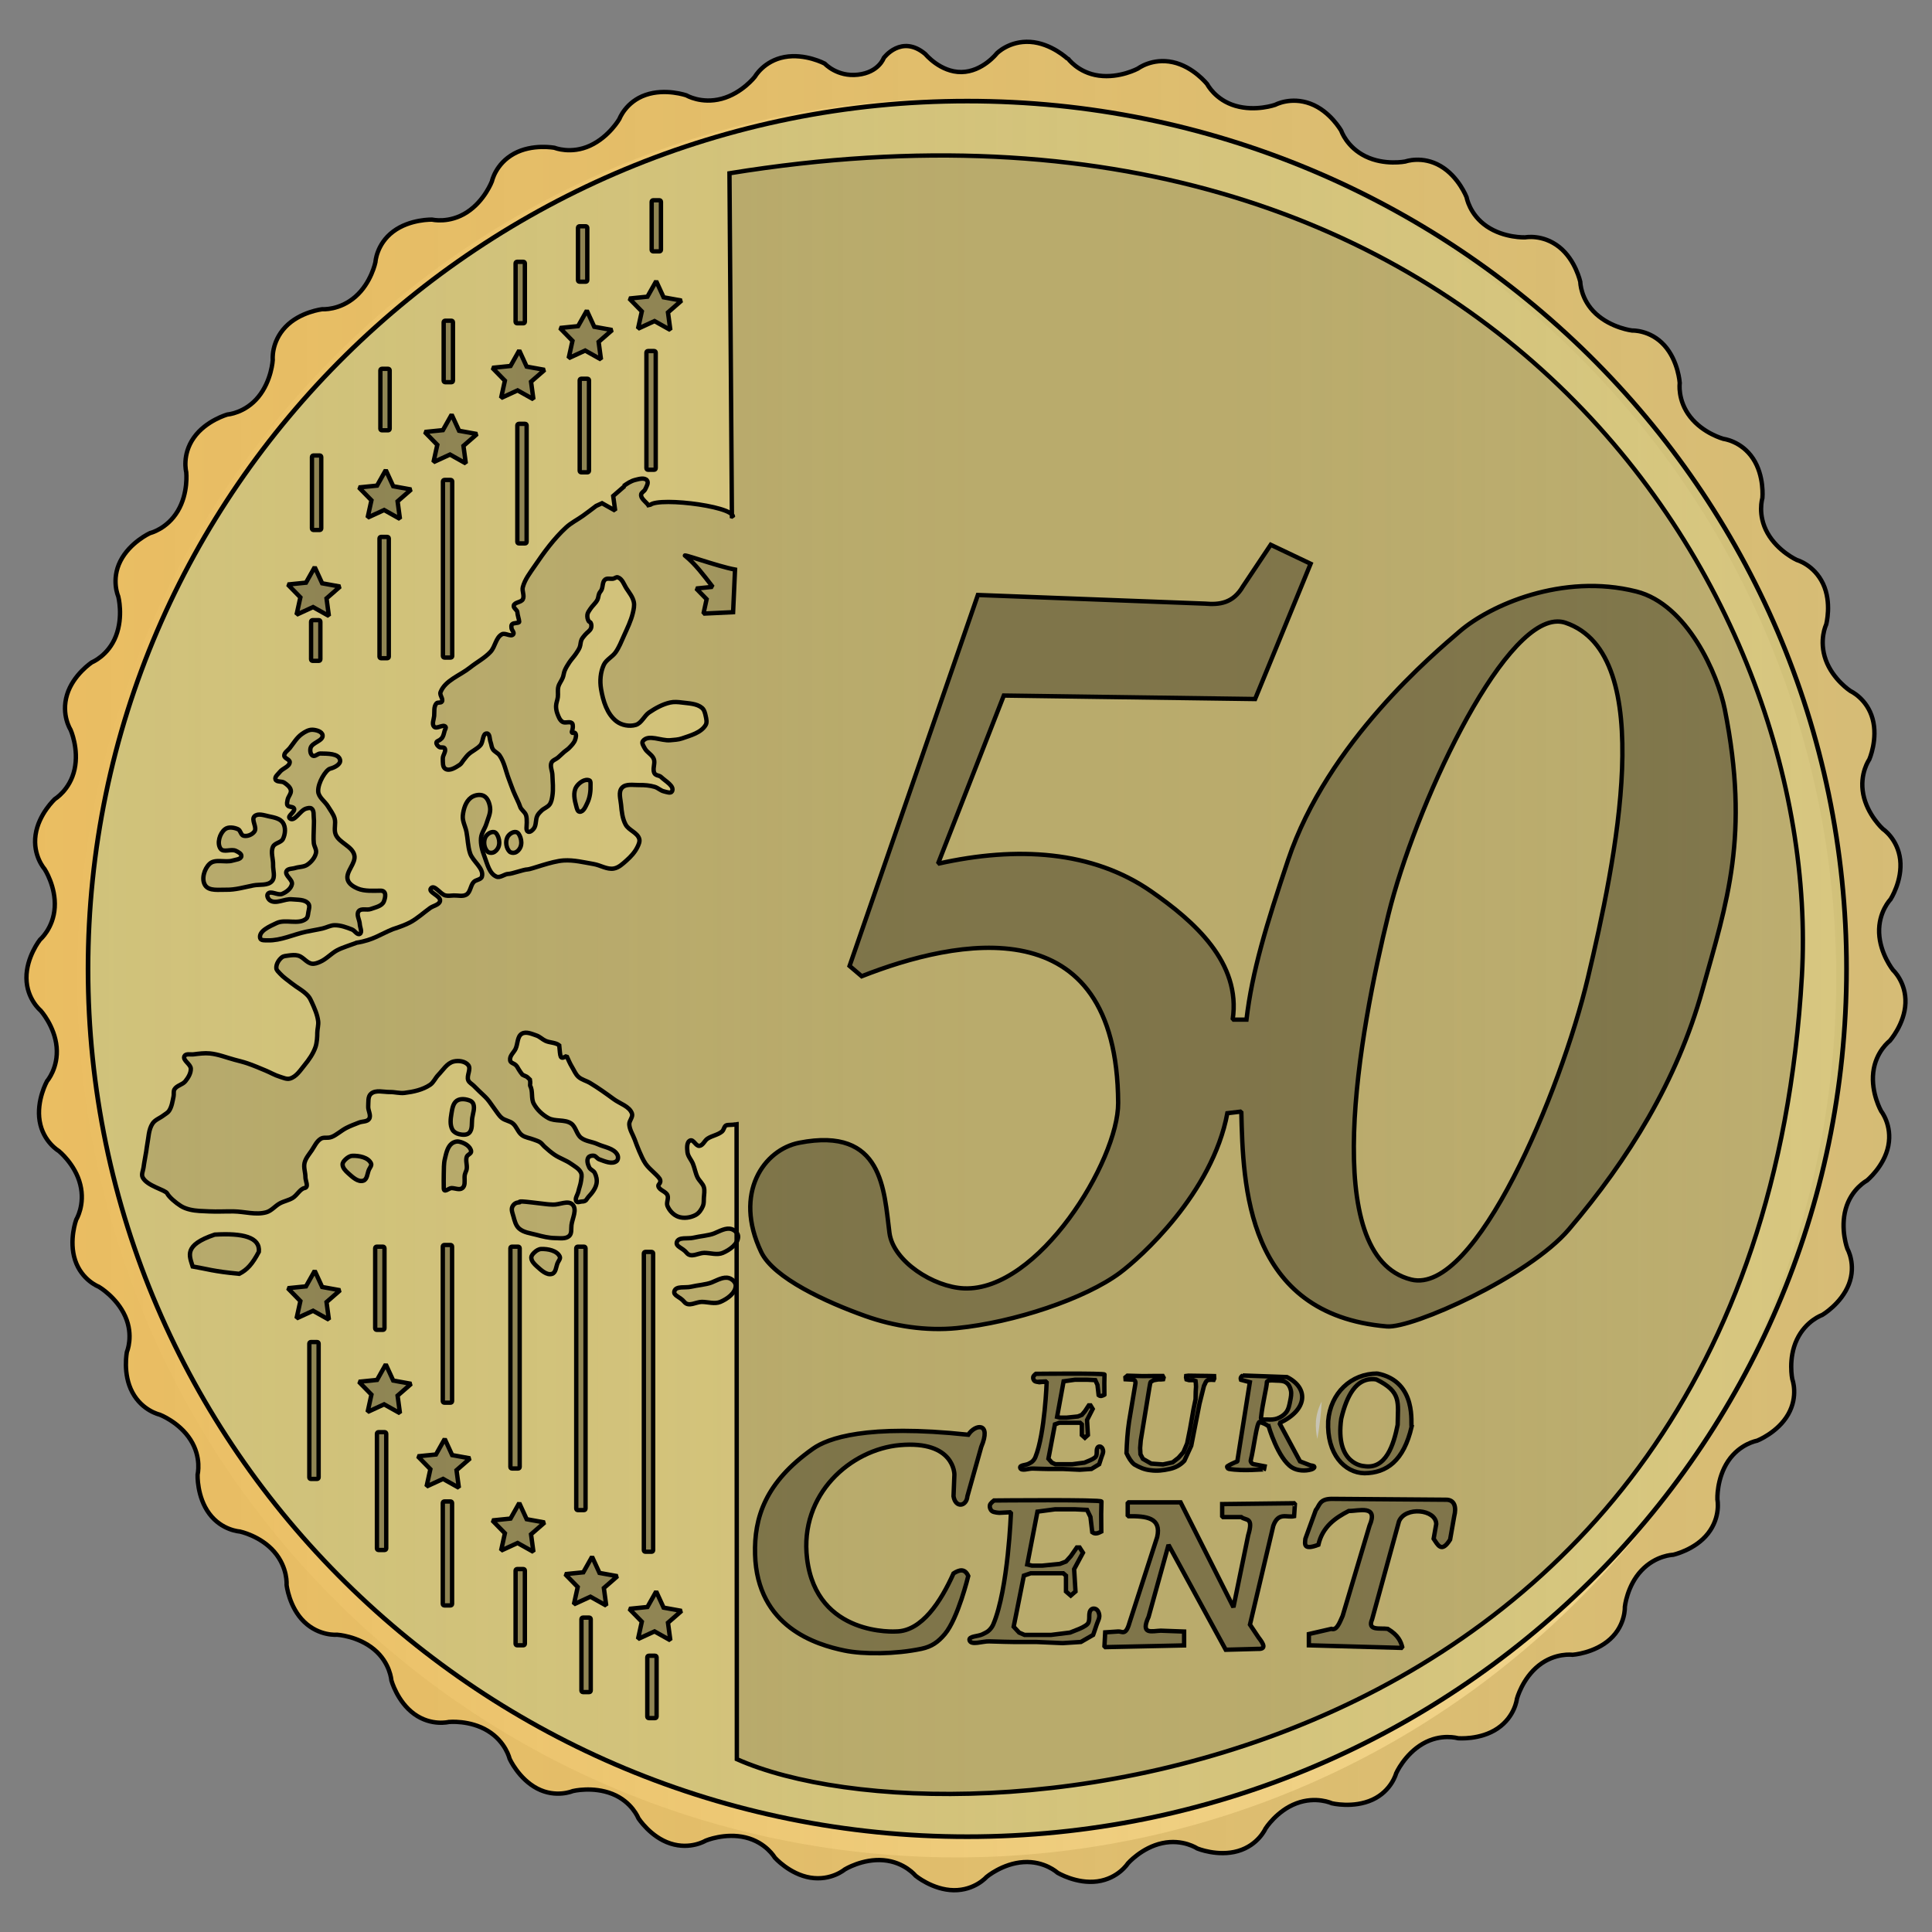 <?xml version="1.0" standalone="no"?>
<!DOCTYPE svg PUBLIC "-//W3C//DTD SVG 1.1//EN" "http://www.w3.org/Graphics/SVG/1.1/DTD/svg11.dtd">
<svg width="1024px" height="1024px" version="1.1" xmlns="http://www.w3.org/2000/svg" xmlns:xlink="http://www.w3.org/1999/xlink" xml:space="preserve" style="fill-rule:evenodd;clip-rule:evenodd;stroke-miterlimit:1.414;">
    <rect width="100%" height="100%" fill="#808080" stroke="none"/>
    <g id="svg5148">
        <g id="g7354">
            <g>
                <path d="M847.189,837.088C671.143,1024.93 376.154,1034.49 188.311,858.449C0.468,682.404 -9.095,387.414 166.95,199.572C342.996,11.729 637.985,2.165 825.828,178.211C1013.67,354.256 1023.23,649.246 847.189,837.088Z" style="fill:white;"/>
            </g>
            <path id="path7026" d="M565.862,31.162C565.862,31.162 557.205,22.919 546.054,22.207C534.903,21.494 528.33,28.294 528.33,28.294C528.33,28.294 520.755,38.034 509.583,38.185C498.41,38.337 490.453,28.668 490.453,28.668C477.751,17.982 468.404,30.727 468.404,30.727C468.404,30.727 465.822,38.333 454.72,39.589C443.618,40.846 437.127,33.705 437.127,33.705C437.127,33.705 426.745,28.181 415.764,30.242C404.782,32.302 400.125,40.639 400.125,40.639C400.125,40.639 393.276,49.47 382.483,52.352C371.689,55.235 363.811,50.544 363.811,50.544C363.811,50.544 352.748,46.674 342.19,50.323C331.632,53.971 328.302,63.022 328.302,63.022C328.302,63.022 322.9,72.517 312.756,77.19C302.613,81.864 293.928,78.335 293.928,78.335C293.928,78.335 282.212,76.085 272.425,81.462C262.637,86.837 260.742,96.064 260.742,96.064C260.742,96.064 256.875,106.415 247.51,112.493C238.146,118.572 229.097,116.405 229.097,116.405C229.097,116.405 217.308,116.019 208.387,122.729C199.465,129.438 198.988,138.947 198.988,138.947C198.988,138.947 196.776,149.899 188.376,157.248C179.978,164.597 170.847,163.887 170.847,163.887C170.847,163.887 158.928,165.241 151.256,173.342C143.583,181.442 144.567,190.771 144.567,190.771C144.567,190.771 143.983,201.745 136.926,210.383C129.869,219.023 120.56,219.691 120.56,219.691C120.56,219.691 109.151,222.876 102.723,231.99C96.293,241.103 98.711,250.266 98.711,250.266C98.711,250.266 99.928,261.334 94.2,270.901C88.473,280.469 79.497,282.553 79.497,282.553C79.497,282.553 68.842,287.444 63.805,297.39C58.767,307.336 62.691,316.148 62.691,316.148C62.691,316.148 65.45,326.714 61.436,337.113C57.424,347.512 48.738,351.016 48.738,351.016C48.738,351.016 38.762,357.566 35.531,368.233C32.299,378.899 37.421,386.821 37.421,386.821C37.421,386.821 41.913,396.894 39.516,407.777C37.12,418.661 29.149,423.448 29.149,423.448C29.149,423.448 20.436,431.451 18.858,442.482C17.277,453.512 23.613,460.582 23.613,460.582C23.613,460.582 29.701,469.864 28.996,480.984C28.291,492.104 21.198,498.056 21.198,498.056C21.198,498.056 13.884,507.302 14.019,518.444C14.152,529.586 21.521,535.604 21.521,535.604C21.521,535.604 28.996,543.845 30.005,554.942C31.016,566.039 24.937,572.995 24.937,572.995C24.937,572.995 19.183,583.236 21.027,594.226C22.869,605.216 31.139,610.027 31.139,610.027C31.139,610.027 39.862,617.022 42.549,627.838C45.237,638.653 40.408,646.414 40.408,646.414C40.408,646.414 36.346,657.381 39.832,667.967C43.317,678.554 52.378,682.009 52.378,682.009C52.378,682.009 61.847,687.524 66.382,697.708C70.919,707.891 67.272,716.489 67.272,716.489C67.272,716.489 64.891,728.126 70.151,737.957C75.409,747.788 84.658,749.79 84.658,749.79C84.658,749.79 95.029,753.754 101.002,763.171C106.976,772.587 104.722,781.559 104.722,781.559C104.722,781.559 104.261,793.28 110.901,802.242C117.539,811.205 127.118,811.738 127.118,811.738C127.118,811.738 138.104,814.042 145.38,822.499C152.657,830.955 151.895,840.005 151.895,840.005C151.895,840.005 153.173,851.855 161.212,859.594C169.251,867.333 178.638,866.43 178.638,866.43C178.638,866.43 189.681,867.082 198.265,874.216C206.849,881.348 207.436,890.614 207.436,890.614C207.436,890.614 210.536,901.974 219.599,908.492C228.66,915.011 237.899,912.678 237.899,912.678C237.899,912.678 249.036,911.563 258.559,917.393C268.082,923.221 270.087,932.152 270.087,932.152C270.087,932.152 274.864,942.815 284.771,947.969C294.676,953.125 303.578,949.303 303.578,949.303C303.578,949.303 314.23,946.675 324.596,950.834C334.963,954.991 338.35,963.695 338.35,963.695C338.35,963.695 344.758,973.713 355.397,977.121C366.035,980.53 374.067,975.564 374.067,975.564C374.067,975.564 384.262,971.271 395.125,973.883C405.987,976.493 410.625,984.536 410.625,984.536C410.625,984.536 418.468,993.39 429.494,995.194C440.521,996.999 447.738,990.845 447.738,990.845C447.738,990.845 457.184,985.003 468.316,985.965C479.448,986.926 485.242,994.155 485.242,994.155C485.242,994.155 494.322,1001.7 505.494,1001.85C516.667,1001.99 522.885,994.833 522.885,994.833C522.885,994.833 531.355,987.664 542.506,986.965C553.658,986.265 560.466,992.563 560.466,992.563C560.466,992.563 570.57,998.688 581.641,997.176C592.711,995.665 597.792,987.654 597.792,987.654C597.792,987.654 605.085,979.27 616.007,976.917C626.928,974.562 634.597,979.743 634.597,979.743C634.597,979.743 645.477,984.213 656.199,981.077C666.922,977.943 670.732,969.201 670.732,969.201C670.732,969.201 676.678,959.737 687.136,955.814C697.593,951.889 705.892,955.777 705.892,955.777C705.892,955.777 717.276,958.543 727.426,953.885C737.578,949.229 739.996,939.872 739.996,939.872C739.996,939.872 744.436,929.851 754.088,924.237C763.739,918.62 772.709,921.289 772.709,921.289C772.709,921.289 784.56,922.369 793.786,916.084C803.013,909.799 803.998,900.41 803.998,900.41C803.998,900.41 806.818,889.687 815.559,882.747C824.3,875.805 833.491,877.073 833.491,877.073C833.491,877.073 845.217,876.275 853.45,868.742C861.684,861.209 861.198,851.652 861.198,851.652C861.198,851.652 862.329,840.514 869.989,832.402C877.647,824.288 886.748,824.078 886.748,824.078C886.748,824.078 898.422,821.551 905.289,812.761C912.157,803.972 910.259,794.755 910.259,794.755C910.259,794.755 909.729,783.738 915.921,774.463C922.112,765.187 931.281,763.608 931.281,763.608C931.281,763.608 942.267,759.3 947.781,749.609C953.296,739.918 949.954,731.006 949.954,731.006C949.954,731.006 947.622,720.088 952.391,710.011C957.159,699.934 965.823,696.962 965.823,696.962C965.823,696.962 975.918,691.033 979.941,680.637C983.964,670.242 979.131,661.843 979.131,661.843C979.131,661.843 975.296,651.597 978.247,640.849C981.196,630.102 989.47,625.744 989.47,625.744C989.47,625.744 998.717,618.22 1000.85,607.282C1002.99,596.345 997.083,588.977 997.083,588.977C997.083,588.977 991.593,579.414 992.867,568.344C994.14,557.274 1001.59,551.704 1001.59,551.704C1001.59,551.704 1009.48,542.86 1009.92,531.726C1010.37,520.593 1003.37,514.203 1003.37,514.203C1003.37,514.203 996.429,505.594 995.984,494.46C995.538,483.326 1002.02,476.685 1002.02,476.685C1002.02,476.685 1008.41,466.743 1007.14,455.674C1005.86,444.604 997.946,439.364 997.946,439.364C997.946,439.364 989.703,431.917 987.568,420.98C985.431,410.043 990.777,402.506 990.777,402.506C990.777,402.506 995.461,391.738 992.511,380.991C989.562,370.243 980.837,366.295 980.837,366.295C980.837,366.295 971.44,360.213 967.678,349.721C963.916,339.229 967.912,331.035 967.912,331.035C967.912,331.035 971.016,319.458 966.241,309.384C961.468,299.31 952.398,296.828 952.398,296.828C952.398,296.828 942.374,292.296 936.86,282.604C931.345,272.913 934.103,264.016 934.103,264.016C934.103,264.016 935.278,252.244 929.085,242.969C922.894,233.693 913.465,232.617 913.465,232.617C913.465,232.617 902.697,229.718 895.836,220.923C888.975,212.129 890.299,203.021 890.299,203.021C890.299,203.021 889.602,191.342 882.138,183.05C874.676,174.756 865.036,175.183 865.036,175.183C865.036,175.183 854.151,173.889 845.918,166.355C837.684,158.822 837.597,149.477 837.597,149.477C837.597,149.477 835.148,137.852 826.403,130.916C817.66,123.978 808.378,125.803 808.378,125.803C808.378,125.803 797.279,126.269 788.05,119.987C778.821,113.706 777.331,104.563 777.331,104.563C777.331,104.563 773.125,93.602 763.479,87.977C753.835,82.351 744.833,85.607 744.833,85.607C744.833,85.607 733.839,87.799 723.804,82.898C713.768,77.999 710.899,69.346 710.899,69.346C710.899,69.346 705.043,58.896 694.585,54.972C684.128,51.047 675.884,55.552 675.884,55.552C675.884,55.552 665.535,59.22 654.811,56.09C644.087,52.961 639.862,44.637 639.862,44.637C639.862,44.637 632.497,35.293 621.574,32.945C610.652,30.596 603.148,36.327 603.148,36.327C603.148,36.327 593.441,41.589 582.37,40.077C571.299,38.566 565.897,30.843 565.897,30.843" style="fill:url(#tag1);fill-rule:nonzero;stroke-width:2.31px;stroke:black;"/>
            <g id="path7998">
                <path d="M978.691,513.531C978.691,767.546 770.051,973.48 512.676,973.48C255.301,973.48 46.66,767.558 46.66,513.531C46.66,259.515 255.301,53.581 512.676,53.581C770.051,53.581 978.691,259.503 978.691,513.531Z" style="fill:url(#tag2);fill-rule:nonzero;stroke-width:2.46px;stroke:black;"/>
            </g>
            <path id="path4129" d="M388.559,324.472L372.859,325.225L374.525,317.587L368.999,311.926L377.014,311.115L377.33,310.532C377.197,310.359 377.064,310.184 376.93,310.012C372.777,304.66 368.661,299.134 363.431,294.799C359.716,292.624 380.117,300.154 389.583,301.879Z" style="fill:black;fill-opacity:0.125;fill-rule:nonzero;stroke-width:2.31px;stroke:black;"/>
            <path id="path7759" d="M141.961,498.406C148.901,498.589 155.477,495.262 162.266,493.827C165.159,493.215 168.089,492.78 170.968,492.109C173.114,491.609 175.145,490.415 177.35,490.392C180.539,490.359 183.673,491.508 186.633,492.682C188.079,493.255 189.345,495.743 190.694,494.971C192.199,494.109 190.766,491.535 190.694,489.82C190.597,487.524 188.697,484.775 190.114,482.951C191.429,481.258 194.467,482.545 196.495,481.806C199.015,480.887 202.471,480.265 203.457,477.799C204.198,475.946 205.198,472.075 201.717,472.075C198.236,472.075 193.274,472.538 189.533,470.931C187.398,470.013 184.988,468.55 184.312,466.351C182.978,462.011 188.874,457.594 187.793,453.186C186.634,448.458 179.842,446.794 177.93,442.31C176.803,439.666 178.162,436.478 177.35,433.724C176.674,431.428 175.105,429.484 173.869,427.428C172.227,424.696 168.791,422.586 168.648,419.414C168.444,414.895 172.709,407.966 175.03,407.393C177.35,406.821 180.719,405.065 180.251,402.814C179.513,399.268 173.476,399.458 169.808,399.38C168.401,399.35 166.978,401.199 165.747,400.524C164.517,399.85 164.263,397.869 164.587,396.518C165.31,393.495 171.473,392.715 170.969,389.649C170.65,387.71 167.734,386.911 165.747,386.787C163.669,386.657 161.635,387.875 159.946,389.076C157.274,390.976 155.586,393.953 153.564,396.518C152.542,397.813 150.601,398.884 150.663,400.524C150.719,402.013 153.632,402.47 153.564,403.959C153.453,406.385 149.837,407.18 148.343,409.11C147.396,410.333 145.493,411.67 146.022,413.117C146.583,414.65 149.309,413.9 150.663,414.834C152.124,415.843 153.801,417.115 154.144,418.841C154.497,420.617 152.698,422.206 152.404,423.993C152.249,424.934 151.895,426.043 152.404,426.855C153.086,427.944 155.447,427.367 155.885,428.572C156.528,430.341 152.138,432.478 153.564,433.724C156.098,435.935 159.006,429.463 162.266,428.572C163.198,428.317 164.413,427.975 165.167,428.572C166.558,429.673 166.133,431.975 166.327,433.724C166.517,435.431 166.327,436.586 166.327,438.875C166.327,441.165 166.032,444.234 166.327,446.889C166.522,448.638 167.851,450.318 167.488,452.041C166.952,454.581 165.011,456.863 162.846,458.337C161.032,459.573 158.563,459.386 156.465,460.054C154.893,460.556 152.48,460.276 151.823,461.772C150.825,464.048 155.212,466.207 154.724,468.64C154.247,471.023 151.777,472.863 149.503,473.792C147.18,474.741 143.431,471.78 141.961,473.792C141.246,474.771 142.111,476.546 143.121,477.227C146.318,479.382 150.873,476.252 154.724,476.654C157.71,476.966 161.597,476.595 163.426,478.944C164.369,480.154 163.674,482.016 163.426,483.523C163.23,484.714 163.203,486.182 162.266,486.957C158.222,490.305 151.357,486.987 146.602,489.247C143.027,490.946 136.97,493.455 137.9,497.261C138.229,498.611 140.553,498.368 141.961,498.406Z" style="fill:black;fill-opacity:0.125;fill-rule:nonzero;stroke-width:2.31px;stroke:black;"/>
            <path id="path7761" d="M108.779,469.288C106.608,466.039 108.234,460.514 111.1,457.84C114.08,455.059 119.367,457.33 123.283,456.123C124.934,455.614 127.647,455.518 127.924,453.833C128.143,452.502 126.247,451.575 125.024,450.971C122.577,449.764 118.457,452.046 116.901,449.826C114.873,446.933 116.44,441.724 119.222,439.523C121.032,438.09 124.082,438.552 126.184,439.523C127.552,440.155 127.62,442.592 129.085,442.958C131.104,443.462 133.718,442.37 134.886,440.668C136.404,438.456 132.972,434.543 134.886,432.654C136.664,430.9 139.973,432.122 142.428,432.654C145.133,433.24 148.478,433.787 149.97,436.089C151.534,438.499 151.245,442.104 149.97,444.675C149.002,446.629 145.718,446.727 144.749,448.681C143.305,451.595 144.858,455.171 144.749,458.412C144.652,461.279 146.049,464.81 144.169,466.998C141.985,469.54 137.62,468.643 134.306,469.288C129.503,470.223 124.697,471.696 119.802,471.578C116.048,471.487 110.846,472.381 108.779,469.288Z" style="fill:black;fill-opacity:0.125;fill-rule:nonzero;stroke-width:2.31px;stroke:black;"/>
            <path id="path7745" d="M186.794,612.612C185.498,612.659 184.265,613.46 183.313,614.33C182.486,615.085 181.563,616.079 181.573,617.192C181.588,618.992 183.124,620.56 184.474,621.771C186.713,623.78 189.724,626.722 192.596,625.778C194.647,625.103 194.669,622.025 195.496,620.054C195.964,618.939 197.166,617.717 196.657,616.619C195.177,613.43 190.347,612.484 186.794,612.613Z" style="fill:black;fill-opacity:0.125;fill-rule:nonzero;stroke-width:2.31px;stroke:black;"/>
            <path id="path7747" d="M248.553,600.549C250.607,598.716 249.897,595.239 250.294,592.535C250.656,590.073 251.749,587.427 250.874,585.094C250.589,584.334 249.892,583.686 249.134,583.376C246.99,582.5 244.103,582.106 242.172,583.376C240.08,584.752 239.682,587.798 239.271,590.245C238.796,593.075 238.395,596.349 239.851,598.831C240.55,600.022 241.977,600.796 243.332,601.121C245.034,601.529 247.255,601.707 248.553,600.549Z" style="fill:black;fill-opacity:0.125;fill-rule:nonzero;stroke-width:2.31px;stroke:black;"/>
            <path id="path7749" d="M249.711,610.246C249.841,611.461 247.8,611.955 247.39,613.108C246.686,615.088 247.65,617.321 247.39,619.405C247.196,620.966 246.23,621.694 246.23,623.984C246.23,626.273 246.595,628.474 245.07,629.708C243.574,630.917 241.202,629.708 239.268,629.708C237.914,629.708 235.207,632.57 235.207,629.708C235.207,626.846 235.118,624.745 235.207,622.267C235.304,619.59 235.147,616.855 235.787,614.253C236.482,611.429 237.058,608.16 239.268,606.239C240.325,605.321 241.95,604.813 243.329,605.094C246.021,605.643 249.422,607.549 249.711,610.246Z" style="fill:black;fill-opacity:0.125;fill-rule:nonzero;stroke-width:2.31px;stroke:black;"/>
            <path id="path7755" d="M303.47,638.463C306.003,641.097 303.349,645.737 302.89,649.339C302.644,651.269 303.155,653.718 301.73,655.063C299.891,656.797 296.731,656.235 294.188,656.207C290.85,656.171 287.546,655.358 284.325,654.49C281.137,653.631 277.457,653.282 275.043,651.056C273.335,649.482 272.762,646.982 272.142,644.759C271.677,643.094 270.822,641.174 271.562,639.608C272.151,638.361 273.302,637.318 275.043,637.318C276.783,637.318 272.142,636.173 282.005,637.318C291.868,638.463 289.338,638.272 293.028,638.463C296.504,638.643 301.075,635.971 303.471,638.463Z" style="fill:black;fill-opacity:0.125;fill-rule:nonzero;stroke-width:2.31px;stroke:black;"/>
            <path id="path7757" d="M391.234,655.465C391.151,659.38 386.752,662.491 383.112,664.052C380.097,665.344 376.537,664.052 373.249,664.052C370.155,664.052 366.287,666.914 363.967,664.052C361.646,661.189 358.005,660.788 358.745,658.328C359.6,655.488 364.528,656.725 367.448,656.038C371.1,655.179 375.57,654.893 378.471,653.748C381.371,652.604 384.715,650.503 387.753,651.459C389.452,651.993 391.272,653.707 391.234,655.465Z" style="fill:black;fill-opacity:0.125;fill-rule:nonzero;stroke-width:2.31px;stroke:black;"/>
            <path id="path7757-8" d="M389.948,681.445C389.864,685.359 385.465,688.471 381.826,690.031C378.811,691.324 375.251,690.031 371.963,690.031C368.869,690.031 365.001,692.893 362.681,690.031C360.36,687.169 356.719,686.768 357.459,684.307C358.314,681.467 363.241,682.704 366.162,682.017C369.814,681.158 374.284,680.873 377.185,679.728C380.085,678.583 383.428,676.482 386.467,677.438C388.166,677.972 389.986,679.686 389.948,681.445Z" style="fill:black;fill-opacity:0.125;fill-rule:nonzero;stroke-width:2.31px;stroke:black;"/>
            <path id="path7745-1" d="M286.828,661.999C285.532,662.045 284.299,662.846 283.347,663.716C282.52,664.472 281.596,665.466 281.607,666.578C281.622,668.378 283.158,669.947 284.507,671.158C286.747,673.167 289.758,676.109 292.629,675.164C294.68,674.49 294.703,671.411 295.53,669.44C295.998,668.325 297.199,667.103 296.69,666.006C295.211,662.816 290.381,661.871 286.828,661.999Z" style="fill:black;fill-opacity:0.125;fill-rule:nonzero;stroke-width:2.31px;stroke:black;"/>
            <path id="path7763" d="M305.451,417.072C303.621,419.994 304.522,424.066 305.451,427.376C305.752,428.448 306.068,430.138 307.191,430.238C309.239,430.418 310.364,427.488 311.252,425.658C312.695,422.688 313.11,419.219 312.993,415.927C312.965,415.141 313.137,413.967 312.413,413.638C310.055,412.568 306.815,414.895 305.451,417.072Z" style="fill:black;fill-opacity:0.125;fill-rule:nonzero;stroke-width:2.31px;stroke:black;"/>
            <path id="path7769" d="M257.196,443.875C256.136,446.156 256.599,449.502 258.356,451.316C259.038,452.019 260.313,452.17 261.257,451.888C262.566,451.497 263.635,450.273 264.158,449.026C264.824,447.44 264.734,445.495 264.158,443.875C263.748,442.722 263.058,441.218 261.837,441.013C260.039,440.71 257.956,442.238 257.196,443.875Z" style="fill:black;fill-opacity:0.125;fill-rule:nonzero;stroke-width:2.31px;stroke:black;"/>
            <path id="path7769-0" d="M268.874,443.875C267.814,446.156 268.276,449.502 270.034,451.316C270.716,452.019 271.991,452.17 272.935,451.888C274.244,451.497 275.312,450.273 275.836,449.026C276.502,447.44 276.412,445.495 275.836,443.875C275.426,442.722 274.736,441.218 273.515,441.013C271.717,440.71 269.634,442.238 268.874,443.875Z" style="fill:black;fill-opacity:0.125;fill-rule:nonzero;stroke-width:2.31px;stroke:black;"/>
            <path id="path5532" d="M102.117,671.259C100.443,665.629 97.066,660 113.81,654.37C128.623,653.502 137.94,655.688 137.195,663.464C133.756,669.976 130.991,673.038 126.801,675.156C112.98,673.857 109.773,672.558 102.117,671.259Z" style="fill:black;fill-opacity:0.125;fill-rule:nonzero;stroke-width:2.31px;stroke:black;"/>
            <path id="path5536" d="M390.54,932.39C507.55,984.442 930.346,949.683 955.039,517.312C966.537,315.675 789.542,26.404 386.63,91.841L387.929,273.725L388.478,273.885C388.879,267.961 343.641,262.73 344.117,268.651C343.177,266.252 339.717,264.792 339.793,262.221C339.829,261.032 341.475,260.456 341.966,259.37C342.634,257.891 343.934,255.873 342.915,254.604C342.266,253.796 341.197,253.607 340.047,253.688L340.047,253.688C338.896,253.769 337.663,254.121 336.651,254.375C334.409,254.938 332.461,256.235 330.555,257.601L330.998,257.684L325.008,262.887L326.062,270.629L319.081,266.716L315.959,268.152C313.633,269.926 311.317,271.698 308.936,273.397C305.991,275.497 302.664,277.125 300.014,279.578C293.549,285.559 288.308,292.773 283.372,300.035C280.969,303.571 278.186,307.089 277.108,311.211C276.565,313.286 278.11,315.74 277.108,317.641C276.204,319.356 272.754,319.092 272.299,320.971C271.982,322.278 274.218,323.34 274.218,324.53C274.218,325.719 275.188,328.573 275.188,329.524C275.188,330.476 272.177,329.893 271.328,330.96C270.931,331.461 271.047,332.22 271.096,332.854C271.186,334.004 272.751,335.265 272.046,336.184C270.836,337.76 267.792,335.235 266.034,336.184C262.766,337.947 262.513,342.751 260.002,345.466C256.915,348.803 252.716,350.942 249.161,353.79C243.847,358.047 235.924,360.569 233.489,366.88C232.883,368.452 235.106,370.447 234.206,371.875C233.671,372.725 231.981,372.056 231.317,372.812C229.819,374.514 230.316,377.225 230.115,379.471C229.944,381.371 228.747,383.845 230.115,385.194C231.531,386.592 234.865,383.657 236.126,385.194C236.591,385.762 235.858,386.633 235.662,387.338C235.325,388.545 235.109,389.833 234.438,390.896C234.139,391.371 233.663,391.715 233.236,392.083C232.631,392.603 231.47,392.741 231.317,393.519C231.139,394.423 232.001,395.343 232.751,395.891C233.554,396.478 235.116,395.773 235.662,396.599C236.687,398.15 234.617,400.221 234.692,402.072C234.768,403.955 234.466,406.613 236.126,407.546C238.384,408.815 241.445,406.816 243.614,405.402C244.568,404.78 245.058,403.651 245.786,402.78C246.583,401.826 247.29,400.789 248.19,399.929C250.163,398.045 252.915,397.003 254.687,394.934C256.218,393.146 255.692,388.644 258.062,388.753C259.717,388.829 259.432,391.734 260.002,393.269C260.466,394.517 260.488,395.951 261.204,397.078C262.079,398.454 263.89,399.06 264.811,400.407C267.313,404.069 268.062,408.637 269.641,412.769C270.458,414.907 271.187,417.078 272.046,419.2C273.18,422.005 275.191,425.859 275.674,427.524C276.156,429.189 278.219,430.309 278.795,432.04C279.524,434.23 279.048,437.998 279.048,438.949C279.048,439.901 279.314,440.64 279.997,440.843C281.071,441.163 282.223,440.055 282.908,439.178C284.382,437.292 283.72,434.406 284.828,432.29C285.353,431.287 286.181,430.456 287,429.668C288.313,428.404 290.299,427.824 291.345,426.338C292.257,425.042 292.537,423.382 292.779,421.822C293.35,418.14 292.92,414.369 292.779,410.646C292.698,408.498 291.416,406.183 292.294,404.216C292.871,402.923 294.58,402.511 295.669,401.594C296.834,400.612 297.887,399.506 299.044,398.514C299.907,397.773 300.916,397.192 301.701,396.37C302.927,395.087 304.293,393.761 304.844,392.083C305.214,390.955 305.628,389.423 304.844,388.525C304.473,388.099 303.492,388.728 303.157,388.275C302.871,387.889 303.321,387.333 303.389,386.86C303.479,386.223 303.669,385.586 303.621,384.945C303.577,384.371 303.595,383.66 303.157,383.28C301.877,382.169 299.519,383.496 298.095,382.572C296.676,381.653 296.037,379.852 295.437,378.285C294.948,377.007 294.706,375.614 294.72,374.248C294.738,372.629 295.473,371.09 295.669,369.482C295.889,367.676 295.475,365.795 295.922,364.03C296.374,362.241 297.682,360.765 298.326,359.035C298.759,357.876 298.828,356.601 299.297,355.455C299.916,353.941 300.802,352.539 301.701,351.168C302.79,349.509 304.205,348.074 305.308,346.423C306.022,345.354 306.77,344.284 307.248,343.094C307.765,341.808 307.635,340.314 308.219,339.056C308.673,338.076 309.46,337.279 310.138,336.434C311.131,335.196 312.788,334.356 313.281,332.855C313.579,331.947 313.5,330.836 313.028,330.004C312.831,329.657 312.273,329.631 312.057,329.296C311.401,328.275 311.177,326.936 311.34,325.737C311.485,324.677 312.222,323.774 312.796,322.865C313.918,321.089 315.708,319.744 316.655,317.871C317.177,316.839 317.131,315.595 317.605,314.541C317.91,313.86 318.48,313.319 318.807,312.647C319.655,310.905 319.215,308.378 320.747,307.174C321.887,306.278 323.666,306.988 325.092,306.695C325.885,306.532 326.641,305.746 327.412,305.987C329.835,306.744 330.694,309.834 332.074,311.94C333.558,314.204 335.382,316.436 335.934,319.078C336.324,320.946 335.882,322.921 335.449,324.78C334.446,329.084 332.422,333.1 330.618,337.142C329.314,340.063 328.135,343.09 326.295,345.716C324.549,348.207 321.309,349.623 320.03,352.376C318.211,356.291 317.857,360.968 318.575,365.216C319.627,371.445 321.717,378.481 326.78,382.344C329.497,384.417 333.605,385.182 336.904,384.238C340.066,383.332 341.397,379.409 344.117,377.578C347.502,375.3 351.215,373.247 355.212,372.354C357.248,371.9 359.407,372.081 361.476,372.354C365.109,372.834 369.3,372.855 372.086,375.206C373.286,376.219 373.695,377.948 374.026,379.472C374.363,381.025 374.832,382.862 374.026,384.238C371.61,388.363 366.031,389.795 361.476,391.376C359.483,392.068 357.316,392.14 355.212,392.333C350.407,392.775 343.649,388.99 340.743,392.791C339.944,393.836 341.112,395.433 341.713,396.599C342.854,398.812 345.687,399.988 346.543,402.323C347.309,404.41 346.061,406.604 346.543,408.982C347.026,411.36 349.266,410.713 350.403,411.833C352.674,414.07 357.617,416.597 356.183,419.429C355.535,420.707 353.247,419.757 351.838,419.429C350.093,419.023 348.746,417.563 347.029,417.057C344.39,416.278 341.577,416.045 338.824,416.099C335.735,416.16 331.737,415.27 329.67,417.535C327.625,419.776 328.925,423.563 329.185,426.567C329.492,430.132 329.889,433.875 331.589,437.035C333.242,440.109 337.894,441.295 338.824,444.652C339.215,446.065 338.496,447.619 337.853,448.939C336.52,451.68 334.363,454.021 332.074,456.057C330.087,457.824 327.96,459.885 325.325,460.344C321.754,460.965 318.288,458.584 314.715,457.971C309.454,457.069 304.142,455.73 298.812,456.057C292.2,456.462 281.462,460.822 279.534,460.822C277.606,460.822 271.338,463.195 269.41,463.195C267.481,463.195 265.101,465.467 263.124,464.631C259.35,463.034 258.308,457.955 256.86,454.163C255.649,450.991 254.648,447.55 254.941,444.173C255.175,441.472 257.05,439.156 257.83,436.557C258.671,433.757 260.157,430.896 259.75,428.003C259.423,425.685 258.491,422.879 256.375,421.822C254.348,420.81 251.441,421.411 249.625,422.759C246.806,424.851 245.659,428.827 245.301,432.29C245.002,435.195 246.656,437.977 247.221,440.844C247.968,444.634 247.949,448.597 249.161,452.269C250.607,456.649 256.627,460.179 255.426,464.631C254.978,466.289 252.269,466.228 251.081,467.482C249.311,469.35 249.415,472.78 247.221,474.141C245.312,475.326 242.726,474.54 240.471,474.62C239.024,474.671 237.536,474.949 236.126,474.62C233.333,473.968 230.295,468.66 228.428,470.812C226.631,472.882 233.679,474.781 233.237,477.471C232.887,479.598 229.708,480.011 227.943,481.279C224.407,483.82 221.179,486.841 217.333,488.896C215.094,490.093 211.857,491.297 208.221,492.476C201.93,494.973 197.925,498.269 188.922,499.677C188.879,499.71 188.798,499.751 188.669,499.801C185.919,500.875 181.358,502.244 178.756,503.631C175.502,505.364 172.993,508.357 169.602,509.812C168.241,510.395 166.722,511.004 165.257,510.769C162.487,510.324 160.748,507.223 158.044,506.482C156.337,506.014 154.483,506.238 152.728,506.482C151.569,506.643 150.254,506.701 149.354,507.439C147.697,508.798 146.332,511.02 146.464,513.141C146.535,514.28 147.614,515.14 148.383,515.992C150.208,518.014 152.538,519.531 154.669,521.237C157.512,523.514 160.942,525.164 163.338,527.896C164.184,528.862 164.73,530.06 165.257,531.226C166.706,534.432 168.192,537.733 168.632,541.216C168.891,543.266 168.168,545.494 168.168,547.397C168.168,549.299 168.044,552.595 167.198,555.014C165.975,558.507 163.771,561.648 161.418,564.524C159.204,567.232 157.082,570.68 153.699,571.662C151.971,572.164 150.106,571.225 148.383,570.705C145.704,569.896 143.269,568.444 140.685,567.375C137.493,566.055 134.321,564.67 131.046,563.567C128.832,562.821 126.553,562.278 124.296,561.673C119.965,560.512 115.727,558.78 111.261,558.343C108.381,558.062 105.464,558.466 102.592,558.822C100.964,559.024 98.486,558.305 97.762,559.759C96.653,561.986 101.063,563.937 101.137,566.418C101.209,568.832 99.758,571.178 98.247,573.077C96.76,574.948 93.677,575.308 92.468,577.365C91.818,578.471 92.258,579.923 91.983,581.173C91.412,583.772 91.077,586.579 89.579,588.79C88.882,589.818 87.672,590.396 86.689,591.162C84.793,592.64 82.226,593.464 80.889,595.449C78.691,598.713 78.764,603.009 77.999,606.854C77.78,607.954 77.687,609.075 77.514,610.184C77.066,613.047 76.453,615.885 76.08,618.758C75.854,620.492 74.83,622.404 75.594,623.982C77.842,628.622 87.644,630.632 88.608,632.535C89.572,634.438 93.06,637.448 95.843,639.194C97.307,640.113 98.987,640.704 100.673,641.109C103.967,641.9 107.411,641.907 110.797,642.066C115.13,642.271 119.473,642.009 123.811,642.066C129.598,642.142 135.607,644.106 141.169,642.524C143.946,641.734 145.841,639.137 148.383,637.779C150.535,636.629 153.05,636.197 155.132,634.928C157.467,633.506 159.007,630.16 161.418,629.684C163.828,629.208 161.862,625.888 161.882,623.981C161.908,621.438 160.834,618.842 161.418,616.364C162.004,613.877 163.823,611.831 165.257,609.705C166.717,607.539 167.825,604.862 170.087,603.524C171.762,602.533 173.455,603.516 175.866,602.567C178.276,601.615 180.898,599.205 183.586,597.822C185.756,596.705 188.061,595.862 190.335,594.971C192.082,594.286 194.607,594.612 195.629,593.056C196.857,591.189 195.007,588.616 195.165,586.396C195.327,584.133 194.882,581.246 196.6,579.737C199.131,577.513 203.335,578.856 206.724,578.8C209.301,578.758 211.886,579.575 214.444,579.258C219.131,578.677 224.037,577.616 227.942,574.992C229.834,573.721 230.701,571.375 232.287,569.748C234.812,567.159 236.933,563.459 240.471,562.609C243.049,561.99 246.559,562.459 248.191,564.524C249.868,566.647 247.151,570.11 248.191,572.599C248.712,573.846 250.115,574.515 251.08,575.471C252.042,576.423 253.006,577.373 253.97,578.322C255.417,579.746 256.986,581.056 258.315,582.588C259.739,584.229 260.846,586.115 262.175,587.832C263.422,589.444 264.437,591.301 266.035,592.577C267.711,593.916 270.152,594.093 271.814,595.449C273.842,597.105 274.513,600.077 276.623,601.63C278.421,602.953 280.83,603.169 282.909,604.003C284.043,604.458 285.27,604.76 286.283,605.439C287.221,606.067 287.848,607.06 288.688,607.811C290.379,609.324 292.093,610.833 293.982,612.098C296.721,613.933 299.982,614.939 302.672,616.843C304.613,618.218 307.001,619.453 307.966,621.609C308.548,622.91 308.14,624.464 307.966,625.875C307.725,627.826 306.95,629.677 306.532,631.599C306.155,633.329 304.413,635.462 305.561,636.822C306.178,637.552 307.488,636.822 308.451,636.822C310.862,636.822 310.888,635.45 311.826,634.45C313.736,632.412 315.647,630.038 316.171,627.312C316.535,625.418 316.096,623.323 315.201,621.609C314.577,620.415 312.889,619.975 312.311,618.758C311.556,617.169 310.854,614.984 311.826,613.514C312.381,612.674 313.709,612.423 314.716,612.556C315.865,612.709 316.515,614.08 317.605,614.471C320.496,615.507 324.359,617.299 326.78,615.428C327.674,614.738 327.755,613.099 327.244,612.099C325.434,608.552 320.304,608.052 316.656,606.375C313.839,605.081 310.403,604.948 307.966,603.046C305.524,601.139 305.238,597.191 302.672,595.45C299.263,593.136 294.215,594.574 290.607,592.578C287.442,590.826 284.623,588.138 282.908,584.982C281.36,582.131 282.612,578.269 280.968,575.471C280.866,575.297 281.229,573.984 280.881,572.216C278.696,569.986 278.987,570.783 276.888,569.602C275.503,567.976 274.207,565.531 274.009,565.248C272.446,563.019 270.167,563.899 270.359,561.195C270.5,559.21 272.381,557.747 273.249,555.95C274.518,553.322 274.073,549.341 276.623,547.875C278.864,546.588 281.891,547.999 284.343,548.833C286.117,549.436 287.468,550.912 289.173,551.684C291.483,552.729 294.435,552.476 296.408,554.056C297.062,560.247 296.599,561.874 300.331,559.696C301.237,561.65 302.048,563.688 303.157,565.482C304.247,567.245 304.999,569.3 306.532,570.705C308.27,572.298 310.774,572.812 312.796,574.035C317.127,576.653 321.253,579.595 325.325,582.588C328.626,585.015 333.645,586.358 334.964,590.205C335.6,592.06 333.435,593.951 333.53,595.908C333.668,598.765 335.418,601.318 336.42,604.003C337.192,606.074 337.922,608.164 338.824,610.184C339.839,612.455 340.789,614.788 342.199,616.844C344.371,620.01 349.436,623.515 349.919,625.418C350.401,627.321 348.655,627.63 348.948,628.748C349.519,630.917 352.907,631.422 353.779,633.493C354.518,635.248 353.043,637.438 353.779,639.195C354.821,641.684 356.985,644.018 359.558,644.918C362.45,645.93 366.021,645.415 368.712,643.961C370.519,642.984 371.783,641.073 372.572,639.195C373.127,637.873 372.976,636.358 373.057,634.929C373.165,633.024 373.598,631.037 373.057,629.206C372.471,627.223 370.581,625.846 369.682,623.982C368.59,621.718 368.215,619.174 367.278,616.844C366.428,614.732 364.605,612.923 364.367,610.663C364.146,608.559 363.849,605.309 365.822,604.482C367.549,603.758 368.785,607.508 370.652,607.333C372.576,607.152 373.378,604.595 374.976,603.524C377.357,601.93 380.51,601.561 382.696,599.716C383.746,598.83 383.779,596.783 385.1,596.386C386.416,595.991 390.96,596.603 390.395,594.922Z" style="fill:black;fill-opacity:0.125;fill-rule:nonzero;stroke-width:2.31px;stroke:black;"/>
            <g id="path3019">
                <path d="M174.317,326.465L165.932,321.767L157.183,325.796L159.204,316.618L152.546,309.802L162.181,308.828L166.814,300.588L170.747,309.163L180.269,310.885L173.066,317.159Z" style="fill:black;fill-opacity:0.314;fill-rule:nonzero;stroke-width:2.32px;stroke:black;"/>
            </g>
            <g id="path3019-8">
                <path d="M211.982,275.021L203.597,270.323L194.848,274.351L196.869,265.174L190.211,258.358L199.846,257.384L204.479,249.143L208.412,257.718L217.934,259.441L210.731,265.715Z" style="fill:black;fill-opacity:0.314;fill-rule:nonzero;stroke-width:2.32px;stroke:black;"/>
            </g>
            <g id="path3019-3">
                <path d="M246.892,245.62L238.507,240.922L229.759,244.951L231.779,235.773L225.121,228.958L234.756,227.984L239.389,219.743L243.322,228.318L252.844,230.041L245.641,236.315Z" style="fill:black;fill-opacity:0.314;fill-rule:nonzero;stroke-width:2.32px;stroke:black;"/>
            </g>
            <g id="path3019-6">
                <path d="M282.718,211.616L274.333,206.918L265.584,210.946L267.605,201.769L260.947,194.953L270.582,193.979L275.215,185.738L279.148,194.313L288.67,196.036L281.467,202.31Z" style="fill:black;fill-opacity:0.314;fill-rule:nonzero;stroke-width:2.32px;stroke:black;"/>
            </g>
            <g id="path3019-2">
                <path d="M318.536,190.498L310.151,185.8L301.403,189.828L303.423,180.651L296.765,173.835L306.4,172.861L311.033,164.62L314.966,173.195L324.488,174.918L317.285,181.192Z" style="fill:black;fill-opacity:0.314;fill-rule:nonzero;stroke-width:2.32px;stroke:black;"/>
            </g>
            <g id="path3019-30">
                <path d="M355.293,174.884L346.908,170.186L338.16,174.215L340.18,165.037L333.522,158.222L343.157,157.248L347.79,149.007L351.723,157.582L361.245,159.305L354.042,165.579Z" style="fill:black;fill-opacity:0.314;fill-rule:nonzero;stroke-width:2.32px;stroke:black;"/>
            </g>
            <g id="path3019-5">
                <path d="M174.317,699.437L165.932,694.739L157.183,698.767L159.204,689.59L152.546,682.774L162.181,681.8L166.814,673.559L170.747,682.134L180.269,683.857L173.066,690.131Z" style="fill:black;fill-opacity:0.314;fill-rule:nonzero;stroke-width:2.32px;stroke:black;"/>
            </g>
            <g id="path3019-0">
                <path d="M211.982,749.029L203.597,744.331L194.848,748.36L196.869,739.182L190.211,732.366L199.846,731.392L204.479,723.152L208.412,731.727L217.934,733.449L210.731,739.723Z" style="fill:black;fill-opacity:0.314;fill-rule:nonzero;stroke-width:2.32px;stroke:black;"/>
            </g>
            <g id="path3019-31">
                <path d="M243.216,788.538L234.831,783.841L226.083,787.869L228.104,778.691L221.446,771.876L231.08,770.902L235.714,762.661L239.647,771.236L249.168,772.959L241.965,779.233Z" style="fill:black;fill-opacity:0.314;fill-rule:nonzero;stroke-width:2.32px;stroke:black;"/>
            </g>
            <g id="path3019-35">
                <path d="M282.718,822.517L274.333,817.82L265.584,821.848L267.605,812.67L260.947,805.855L270.582,804.881L275.215,796.64L279.148,805.215L288.67,806.938L281.467,813.212Z" style="fill:black;fill-opacity:0.314;fill-rule:nonzero;stroke-width:2.32px;stroke:black;"/>
            </g>
            <g id="path3019-9">
                <path d="M321.314,850.992L312.929,846.294L304.181,850.322L306.201,841.145L299.543,834.329L309.178,833.355L313.811,825.114L317.744,833.689L327.266,835.412L320.063,841.686Z" style="fill:black;fill-opacity:0.314;fill-rule:nonzero;stroke-width:2.32px;stroke:black;"/>
            </g>
            <g id="path3019-22">
                <path d="M355.293,869.383L346.908,864.685L338.16,868.714L340.18,859.536L333.522,852.72L343.157,851.746L347.79,843.506L351.723,852.081L361.245,853.803L354.042,860.077Z" style="fill:black;fill-opacity:0.314;fill-rule:nonzero;stroke-width:2.32px;stroke:black;"/>
            </g>
            <path id="rect3882-67" d="M346.179,664.341C346.179,663.9 345.821,663.542 345.38,663.542L342.055,663.542C341.614,663.542 341.256,663.9 341.256,664.341L341.256,821.655C341.256,822.096 341.614,822.454 342.055,822.454L345.38,822.454C345.821,822.454 346.179,822.096 346.179,821.655L346.179,664.341Z" style="fill:black;fill-opacity:0.314;stroke-width:2.31px;stroke:black;"/>
            <path id="rect3882-67-8" d="M310.348,661.563C310.348,661.122 309.99,660.764 309.549,660.764L306.224,660.764C305.783,660.764 305.425,661.122 305.425,661.563L305.425,799.585C305.425,800.026 305.783,800.384 306.224,800.384L309.549,800.384C309.99,800.384 310.348,800.026 310.348,799.585L310.348,661.563Z" style="fill:black;fill-opacity:0.314;stroke-width:2.31px;stroke:black;"/>
            <path id="rect3882-67-5" d="M275.443,661.563C275.443,661.122 275.085,660.764 274.644,660.764L271.319,660.764C270.878,660.764 270.52,661.122 270.52,661.563L270.52,777.536C270.52,777.977 270.878,778.335 271.319,778.335L274.644,778.335C275.085,778.335 275.443,777.977 275.443,777.536L275.443,661.563Z" style="fill:black;fill-opacity:0.314;stroke-width:2.31px;stroke:black;"/>
            <path id="rect3882-67-4" d="M239.612,660.663C239.612,660.222 239.254,659.864 238.813,659.864L235.488,659.864C235.047,659.864 234.689,660.222 234.689,660.663L234.689,742.646C234.689,743.088 235.047,743.446 235.488,743.446L238.813,743.446C239.254,743.446 239.612,743.088 239.612,742.646L239.612,660.663Z" style="fill:black;fill-opacity:0.314;stroke-width:2.31px;stroke:black;"/>
            <path id="rect3882-67-2" d="M203.781,661.563C203.781,661.122 203.423,660.764 202.982,660.764L199.657,660.764C199.216,660.764 198.858,661.122 198.858,661.563L198.858,704.045C198.858,704.487 199.216,704.844 199.657,704.844L202.982,704.844C203.423,704.844 203.781,704.487 203.781,704.045L203.781,661.563Z" style="fill:black;fill-opacity:0.314;stroke-width:2.31px;stroke:black;"/>
            <path id="rect3882-67-53" d="M168.876,712.108C168.876,711.666 168.518,711.308 168.077,711.308L164.752,711.308C164.311,711.308 163.953,711.666 163.953,712.108L163.953,783.066C163.953,783.508 164.311,783.865 164.752,783.865L168.077,783.865C168.518,783.865 168.876,783.508 168.876,783.066L168.876,712.108Z" style="fill:black;fill-opacity:0.314;stroke-width:2.31px;stroke:black;"/>
            <path id="rect3882-67-6" d="M204.707,759.874C204.707,759.432 204.349,759.074 203.908,759.074L200.583,759.074C200.142,759.074 199.784,759.432 199.784,759.874L199.784,820.729C199.784,821.17 200.142,821.528 200.583,821.528L203.908,821.528C204.349,821.528 204.707,821.17 204.707,820.729L204.707,759.874Z" style="fill:black;fill-opacity:0.314;stroke-width:2.31px;stroke:black;"/>
            <path id="rect3882-67-7" d="M239.612,796.605C239.612,796.163 239.254,795.806 238.813,795.806L235.488,795.806C235.047,795.806 234.689,796.163 234.689,796.605L234.689,850.111C234.689,850.552 235.047,850.91 235.488,850.91L238.813,850.91C239.254,850.91 239.612,850.552 239.612,850.111L239.612,796.605Z" style="fill:black;fill-opacity:0.314;stroke-width:2.31px;stroke:black;"/>
            <path id="rect3882-67-3" d="M278.195,832.436C278.195,831.994 277.837,831.637 277.396,831.637L274.072,831.637C273.63,831.637 273.272,831.994 273.272,832.436L273.272,871.242C273.272,871.683 273.63,872.041 274.072,872.041L277.396,872.041C277.837,872.041 278.195,871.683 278.195,871.242L278.195,832.436Z" style="fill:black;fill-opacity:0.314;stroke-width:2.31px;stroke:black;"/>
            <path id="rect3882-67-0" d="M313.1,858.158C313.1,857.717 312.742,857.359 312.301,857.359L308.977,857.359C308.535,857.359 308.177,857.717 308.177,858.158L308.177,896.046C308.177,896.487 308.535,896.845 308.977,896.845L312.301,896.845C312.742,896.845 313.1,896.487 313.1,896.046L313.1,858.158Z" style="fill:black;fill-opacity:0.314;stroke-width:2.31px;stroke:black;"/>
            <path id="rect3882-67-87" d="M348.005,878.376C348.005,877.934 347.647,877.576 347.206,877.576L343.882,877.576C343.44,877.576 343.082,877.934 343.082,878.376L343.082,909.833C343.082,910.274 343.44,910.632 343.882,910.632L347.206,910.632C347.647,910.632 348.005,910.274 348.005,909.833L348.005,878.376Z" style="fill:black;fill-opacity:0.314;stroke-width:2.31px;stroke:black;"/>
            <path id="rect3882-67-06" d="M239.689,255.179C239.689,254.737 239.331,254.38 238.89,254.38L235.566,254.38C235.124,254.38 234.766,254.737 234.766,255.179L234.766,347.726C234.766,348.167 235.124,348.525 235.566,348.525L238.89,348.525C239.331,348.525 239.689,348.167 239.689,347.726L239.689,255.179Z" style="fill:black;fill-opacity:0.314;stroke-width:2.31px;stroke:black;"/>
            <path id="rect3882-67-00" d="M206.07,285.377C206.07,284.935 205.712,284.577 205.271,284.577L201.947,284.577C201.505,284.577 201.147,284.935 201.147,285.377L201.147,348.068C201.147,348.51 201.505,348.867 201.947,348.867L205.271,348.867C205.712,348.867 206.07,348.51 206.07,348.068L206.07,285.377Z" style="fill:black;fill-opacity:0.314;stroke-width:2.31px;stroke:black;"/>
            <path id="rect3882-67-63" d="M169.802,329.49C169.802,329.049 169.444,328.691 169.003,328.691L165.678,328.691C165.237,328.691 164.879,329.049 164.879,329.49L164.879,349.464C164.879,349.906 165.237,350.264 165.678,350.264L169.003,350.264C169.444,350.264 169.802,349.906 169.802,349.464L169.802,329.49Z" style="fill:black;fill-opacity:0.314;stroke-width:2.31px;stroke:black;"/>
            <path id="rect3882-67-69" d="M170.265,242.215C170.265,241.773 169.907,241.416 169.466,241.416L166.141,241.416C165.7,241.416 165.342,241.773 165.342,242.215L165.342,280.102C165.342,280.544 165.7,280.902 166.141,280.902L169.466,280.902C169.907,280.902 170.265,280.544 170.265,280.102L170.265,242.215Z" style="fill:black;fill-opacity:0.314;stroke-width:2.31px;stroke:black;"/>
            <path id="rect3882-67-694" d="M206.533,196.275C206.533,195.834 206.175,195.476 205.734,195.476L202.41,195.476C201.968,195.476 201.61,195.834 201.61,196.275L201.61,227.272C201.61,227.713 201.968,228.071 202.41,228.071L205.734,228.071C206.175,228.071 206.533,227.713 206.533,227.272L206.533,196.275Z" style="fill:black;fill-opacity:0.314;stroke-width:2.31px;stroke:black;"/>
            <path id="rect3882-67-694-6" d="M240.075,170.784C240.075,170.343 239.717,169.985 239.276,169.985L235.951,169.985C235.51,169.985 235.152,170.343 235.152,170.784L235.152,201.781C235.152,202.222 235.51,202.58 235.951,202.58L239.276,202.58C239.717,202.58 240.075,202.222 240.075,201.781L240.075,170.784Z" style="fill:black;fill-opacity:0.314;stroke-width:2.31px;stroke:black;"/>
            <path id="rect3882-67-694-2" d="M278.195,139.558C278.195,139.116 277.837,138.758 277.396,138.758L274.072,138.758C273.63,138.758 273.272,139.116 273.272,139.558L273.272,170.554C273.272,170.996 273.63,171.353 274.072,171.353L277.396,171.353C277.837,171.353 278.195,170.996 278.195,170.554L278.195,139.558Z" style="fill:black;fill-opacity:0.314;stroke-width:2.31px;stroke:black;"/>
            <path id="rect3882-67-694-7" d="M311.274,120.729C311.274,120.287 310.916,119.93 310.475,119.93L307.15,119.93C306.709,119.93 306.351,120.287 306.351,120.729L306.351,148.51C306.351,148.952 306.709,149.31 307.15,149.31L310.475,149.31C310.916,149.31 311.274,148.952 311.274,148.51L311.274,120.729Z" style="fill:black;fill-opacity:0.314;stroke-width:2.31px;stroke:black;"/>
            <path id="rect3882-67-694-28" d="M350.32,106.942C350.32,106.5 349.962,106.143 349.521,106.143L346.197,106.143C345.755,106.143 345.397,106.5 345.397,106.942L345.397,132.429C345.397,132.87 345.755,133.228 346.197,133.228L349.521,133.228C349.962,133.228 350.32,132.87 350.32,132.429L350.32,106.942Z" style="fill:black;fill-opacity:0.314;stroke-width:2.31px;stroke:black;"/>
            <path id="rect3882-67-694-64" d="M347.542,186.861C347.542,186.419 347.184,186.061 346.743,186.061L343.419,186.061C342.977,186.061 342.619,186.419 342.619,186.861L342.619,248.174C342.619,248.615 342.977,248.973 343.419,248.973L346.743,248.973C347.184,248.973 347.542,248.615 347.542,248.174L347.542,186.861Z" style="fill:black;fill-opacity:0.314;stroke-width:2.31px;stroke:black;"/>
            <path id="rect3882-67-694-26" d="M312.174,201.548C312.174,201.107 311.816,200.749 311.375,200.749L308.051,200.749C307.609,200.749 307.251,201.107 307.251,201.548L307.251,249.542C307.251,249.983 307.609,250.341 308.051,250.341L311.375,250.341C311.816,250.341 312.174,249.983 312.174,249.542L312.174,201.548Z" style="fill:black;fill-opacity:0.314;stroke-width:2.31px;stroke:black;"/>
            <path id="rect3882-67-694-1" d="M279.121,225.444C279.121,225.002 278.763,224.645 278.322,224.645L274.998,224.645C274.556,224.645 274.198,225.002 274.198,225.444L274.198,287.217C274.198,287.659 274.556,288.016 274.998,288.016L278.322,288.016C278.763,288.016 279.121,287.659 279.121,287.217L279.121,225.444Z" style="fill:black;fill-opacity:0.314;stroke-width:2.31px;stroke:black;"/>
            <path id="path5835" d="M673.51,288.744L658.8,310.769C653.555,319.798 646.29,320.589 638.624,319.932L518.295,315.354L450.291,511.969L456.721,517.435C506.376,497.898 592.12,479.515 592.648,584.555C592.802,615.197 550.317,684.542 510.9,682.862C494.862,682.179 473.418,668.611 471.432,653.441C468.507,631.102 468.249,596.976 423.604,605.696C404.902,609.348 388.596,632.331 403.428,663.571C410.023,677.461 438.235,690.255 458.571,697.493C473.994,702.982 490.912,705.532 507.202,703.923C537.461,700.936 575.229,688.289 593.613,674.585C604.201,666.691 642.524,632.619 650.523,590.023L657.918,589.139C658.881,627.936 660.191,696.681 735.085,703.039C748.544,704.182 810.237,676.633 831.543,651.595C863.269,614.311 888.839,572.885 902.279,524.833C915.382,477.988 927.506,443.045 914.176,375.966C910.516,357.552 894.355,320.332 867.312,313.51C828.019,303.598 789.575,320.912 773.668,334.651C760.39,346.119 703.699,393.22 682.676,455.946C671.214,490.147 663.644,514.871 660.651,540.428L653.336,540.428C657.91,510.182 632.848,488.212 610.092,472.424C579.089,450.917 539.12,448.367 497.157,457.794L532.041,368.652L665.233,370.5L694.654,298.8ZM825.35,329.416C826.83,329.396 828.291,329.587 829.691,330.059C879.381,346.821 856.138,457.199 841.587,518.395C827.3,578.482 782.143,686.718 747.943,678.194C698.755,665.933 720.449,547.239 735.966,484.392C749.716,428.701 795.253,329.841 825.351,329.416Z" style="fill:black;fill-opacity:0.314;fill-rule:nonzero;stroke-width:2.31px;stroke:black;"/>
            <path id="path7998-6" d="M700.518,742.895C698.871,745.978 697.81,749.435 697.472,753.187C697.289,756.631 697.573,759.78 698.226,762.624C699.375,756.158 700.146,749.574 700.518,742.895Z" style="fill:url(#tag3);fill-rule:nonzero;"/>
            <path id="path9175" d="M730.047,728.002C716.112,728.007 705.134,738.354 703.967,753.207C703.158,770.672 712.631,780.647 723.219,780.833C734.895,780.713 744.004,774.344 748.207,756.132C747.45,755.777 751.56,732.264 730.047,728.003ZM726.919,730.98C727.73,730.954 728.568,731 729.439,731.135C742.994,737.736 740.9,743.297 740.784,755.201C738.7,765.642 734.623,779.044 722.922,777.066C722.922,777.066 707.475,776.374 710.881,751.951C713.967,738.852 719.077,731.226 726.919,730.98Z" style="fill:black;fill-opacity:0.314;fill-rule:nonzero;stroke-width:2.31px;stroke:black;"/>
            <path id="path3067" d="M554.622,732.169L550.935,732.363C550.868,732.384 550.787,732.407 550.722,732.428C549.555,732.794 554.271,732.158 554.622,732.312C554.622,732.299 554.622,732.169 554.622,732.169Z" style="fill:black;fill-opacity:0.125;fill-rule:nonzero;stroke-width:2.31px;stroke:black;"/>
            <path id="path7994-4" d="M585.36,739.243L585.32,733.037L585.411,728.523C585.423,727.773 549.011,728.153 549.011,728.153C549.011,728.153 547.765,729.14 547.631,729.827C547.49,730.544 547.748,731.411 548.321,731.919C548.947,732.475 550.852,732.547 550.852,732.547L554.762,732.338C554.762,732.338 553.864,759.678 548.781,772.303C548.437,773.156 547.87,773.954 547.171,774.604C546.591,775.143 545.813,775.474 545.1,775.859C543.685,776.625 540.39,776.487 540.729,777.952C541.189,779.936 545.174,778.272 547.401,778.37C550.083,778.489 555.452,778.579 555.452,778.579L563.274,778.579L572.246,778.998L578.457,778.579L582.598,776.069C582.598,776.069 583.401,773.706 583.748,772.512C584.091,771.334 584.824,770.165 584.668,768.955C584.569,768.18 584.247,767.272 583.518,766.863C583.127,766.643 582.499,766.603 582.138,766.863C580.59,767.973 581.871,770.614 580.758,772.093C580.073,773.003 577.767,773.976 577.767,773.976L574.776,775.232L568.335,776.069L559.363,776.069L557.523,775.232L555.682,773.14L556.603,768.327L559.133,754.936L561.434,754.099L572.476,754.099L573.396,754.936L573.396,760.585L575.006,762.05L576.617,760.585L576.157,752.635L579.147,746.776L577.997,744.893L577.077,744.893L575.006,748.031L573.396,749.915L571.325,750.751L565.344,751.379L561.894,751.379L560.283,750.961L563.734,732.13L569.715,731.293L576.386,731.293L580.527,731.502L581.677,734.013L582.298,739.468C583.318,740.276 584.338,739.788 585.358,739.244Z" style="fill:black;fill-opacity:0.314;fill-rule:nonzero;stroke-width:2.31px;stroke:black;"/>
            <path id="path7996" d="M597.552,729.134L605.685,729.356L612.599,729.282L616.259,729.282L616.747,730.17L616.503,731.057C616.503,731.057 615.852,731.131 615.445,731.131L613.9,731.131L611.379,731.575L609.915,732.463L609.671,732.981L609.183,735.644L604.628,763.457L604.303,767.452L604.466,770.781L605.767,773.222L610.159,775.737L616.422,776.181L621.546,775.071L624.637,772.63L627.239,769.671L629.191,765.084L630.737,757.391L632.607,746.813L633.665,741.635C633.719,739.116 633.692,738.98 633.746,737.566L633.909,734.977L633.827,733.349L633.665,731.944L632.526,731.5L630.167,731.5L628.866,731.13L628.622,730.094L628.704,729.281L629.924,729.133L634.885,729.207L640.66,729.28L643.506,729.354L643.587,730.612L643.262,731.352C642.367,731.27 641.473,731.31 640.578,731.425C638.884,731.82 638.869,733.437 638.138,734.532L635.779,743.927L631.387,766.267L627.727,774.257C625.313,776.815 622.603,778.029 619.756,778.621C616.503,779.365 613.25,779.723 609.996,779.287C606.553,778.955 603.796,777.686 601.212,776.18C599.445,774.766 598.186,772.581 597.064,770.188C597.252,764.508 597.612,758.88 598.447,753.396L601.619,734.384C602.095,732.544 601.766,731.54 600.724,731.277L596.576,731.055L596.495,730.02Z" style="fill:black;fill-opacity:0.314;fill-rule:nonzero;stroke-width:2.31px;stroke:black;"/>
            <path id="path9170" d="M658.668,729.031C657.851,729.566 657.34,730.245 657.743,731.335L662.454,732.591L655.963,773.487C655.907,773.838 656.025,774.263 655.793,774.548C655.579,774.811 655.395,774.707 654.811,774.962C653.598,775.493 651.567,776.425 650.498,777.189C650.143,777.442 650.752,778.445 651.195,778.522C659.269,779.932 669.607,778.58 669.955,778.885L670.282,777.163L664.304,776.011C663.537,775.863 662.732,774.775 662.924,774.017C664.641,767.213 666.063,753.836 667.635,753.628L670.282,754.664C671.707,755.366 672.032,755.872 672.346,755.816C672.346,755.816 677.319,773.109 684.772,777.785C687.598,779.558 691.744,779.81 695.006,778.833C695.701,778.624 696.755,778.13 696.628,777.474C696.483,776.721 695.068,776.879 694.294,776.581L689.028,774.548L678.111,754.249C693.173,747.285 693.712,735.676 682.125,729.873L658.668,729.032ZM669.955,778.883L669.942,778.935C669.975,778.912 669.973,778.898 669.955,778.883ZM674.396,731.644C675.31,731.657 676.24,731.742 676.844,731.761C678.503,731.812 680.209,731.81 681.555,732.693C683.099,733.706 683.845,735.29 684.203,736.991C684.571,738.741 684.216,740.572 683.861,742.324C683.423,744.482 683.061,746.81 681.669,748.603C680.532,750.067 678.789,751.176 676.958,751.839C675.345,752.423 673.51,752.463 671.777,752.37C670.598,752.306 668.224,752.702 668.332,751.632C669.115,743.897 671.55,734.561 671.435,732.693C671.379,731.778 672.872,731.622 674.396,731.644Z" style="fill:black;fill-opacity:0.314;fill-rule:nonzero;stroke-width:2.31px;stroke:black;"/>
            <path id="path6400" d="M505.389,793.053C506.458,799.476 512.305,798.429 512.738,793.053L520.088,766.871C525.642,753.69 516.933,754.703 513.198,760.44C458.932,754.649 438.598,762.436 430.979,767.789C405.527,785.672 399.68,804.495 400.205,823.828C401.254,862.493 432.921,871.771 447.516,874.812C457.617,876.917 474.661,876.788 488.396,873.893C493.825,872.749 497.225,870.328 500.798,866.084C507.752,857.825 513.2,835.31 513.2,835.31C511.331,831.183 508.474,831.993 505.391,833.932C498.704,848.849 488.574,864.526 475.075,864.706C475.075,864.706 432.806,867.707 427.764,826.123C423.599,791.756 451.116,768.243 476.912,765.951C506.037,763.363 505.849,781.568 505.849,781.568Z" style="fill:black;fill-opacity:0.314;fill-rule:nonzero;stroke-width:2.31px;stroke:black;"/>
            <path id="path7994-4-8" d="M583.713,811.779L583.651,802.553L583.793,795.84C583.814,794.724 526.826,795.29 526.826,795.29C526.826,795.29 524.876,796.758 524.666,797.779C524.446,798.845 524.849,800.135 525.746,800.89C526.726,801.716 529.707,801.824 529.707,801.824L535.827,801.513C535.827,801.513 534.421,842.164 526.466,860.936C525.928,862.206 525.04,863.392 523.946,864.358C523.038,865.16 521.821,865.652 520.705,866.225C518.49,867.362 513.333,867.157 513.864,869.336C514.584,872.286 520.821,869.811 524.306,869.958C528.503,870.135 536.907,870.269 536.907,870.269L549.149,870.269L563.191,870.891L572.912,870.269L579.393,866.536C579.393,866.536 580.65,863.023 581.194,861.247C581.729,859.496 582.877,857.757 582.634,855.958C582.478,854.806 581.975,853.456 580.833,852.847C580.221,852.52 579.239,852.462 578.673,852.847C576.25,854.497 578.256,858.425 576.513,860.625C575.441,861.978 571.832,863.425 571.832,863.425L567.152,865.291L557.07,866.536L543.028,866.536L540.148,865.291L537.268,862.18L538.708,855.025L542.668,835.114L546.269,833.869L563.551,833.869L564.991,835.114L564.991,843.514L567.512,845.692L570.032,843.514L569.312,831.692L573.993,822.981L572.193,820.181L570.752,820.181L567.512,824.847L564.991,827.647L561.751,828.892L552.39,829.825L546.989,829.825L544.469,829.203L549.869,801.202L559.231,799.957L569.672,799.957L576.153,800.268L577.953,804.002L578.924,812.113C580.521,813.315 582.117,812.589 583.714,811.78Z" style="fill:black;fill-opacity:0.314;fill-rule:nonzero;stroke-width:2.31px;stroke:black;"/>
            <path id="path6420" d="M585.771,865.178L592.661,864.719C594.652,864.513 596.642,867.255 598.632,860.126L613.331,814.652C615.64,804.424 607.743,803.475 597.714,803.628L597.714,796.279L625.733,796.279L653.752,851.857L661.561,813.734C664.539,803.838 660.509,806.142 657.886,804.088L647.781,804.088L647.781,797.198L686.364,796.739L685.905,803.629C682.092,804.482 677.593,801.221 674.881,808.681L662.509,861.077L667.113,867.971C669.8,871.381 671.24,874.168 666.653,873.942L649.659,874.401L619.342,818.824L608.778,856.946C604.312,866.672 610.531,864.465 615.209,864.296L627.61,864.755L627.61,872.104L585.351,873.023Z" style="fill:black;fill-opacity:0.314;fill-rule:nonzero;stroke-width:2.31px;stroke:black;"/>
            <path id="path6422" d="M693.727,872.046L693.727,866.075L705.662,863.323C708.486,864.359 709.99,860.119 711.633,856.433L725.872,808.664C730.816,797.286 720.042,800.971 714.849,800.856C707.849,804.431 700.942,809.157 698.772,818.769C690.76,821.78 691.579,818.483 691.882,815.554L697.394,800.396C699.421,798.041 699.163,794.544 705.662,794.425L766.292,794.884C771.121,794.775 771.94,799.012 770.767,803.625L768.589,816.013C764.009,823.377 762.082,818.806 759.861,815.554L761.239,807.746C761.099,799.909 744.792,798.298 741.488,806.368L727.249,858.272C724.558,864.496 731.388,862.785 735.517,863.325C741.124,866.693 742.557,870.062 743.326,873.43Z" style="fill:black;fill-opacity:0.314;fill-rule:nonzero;stroke-width:2.31px;stroke:black;"/>
        </g>
    </g>
    <defs>
        <linearGradient id="tag1" x1="0" y1="0" x2="1" y2="0" gradientUnits="userSpaceOnUse" gradientTransform="matrix(998.379,0,0,998.379,12.783,511.885)"><stop offset="0%" style="stop-color:rgb(234,189,97);stop-opacity:1"/><stop offset="100%" style="stop-color:rgb(238,205,115);stop-opacity:0.776"/></linearGradient>
        <linearGradient id="tag2" x1="0" y1="0" x2="1" y2="0" gradientUnits="userSpaceOnUse" gradientTransform="matrix(932.378,0,0,1530.38,46.464,513.531)"><stop offset="0%" style="stop-color:rgb(208,194,123);stop-opacity:1"/><stop offset="100%" style="stop-color:rgb(208,194,123);stop-opacity:0.776"/></linearGradient>
        <linearGradient id="tag3" x1="0" y1="0" x2="1" y2="0" gradientUnits="userSpaceOnUse" gradientTransform="matrix(390.214,0,0,390.214,310.64,733.625)"><stop offset="0%" style="stop-color:rgb(230,230,230);stop-opacity:1"/><stop offset="100%" style="stop-color:rgb(204,204,204);stop-opacity:0.745"/></linearGradient>
    </defs>
</svg>
